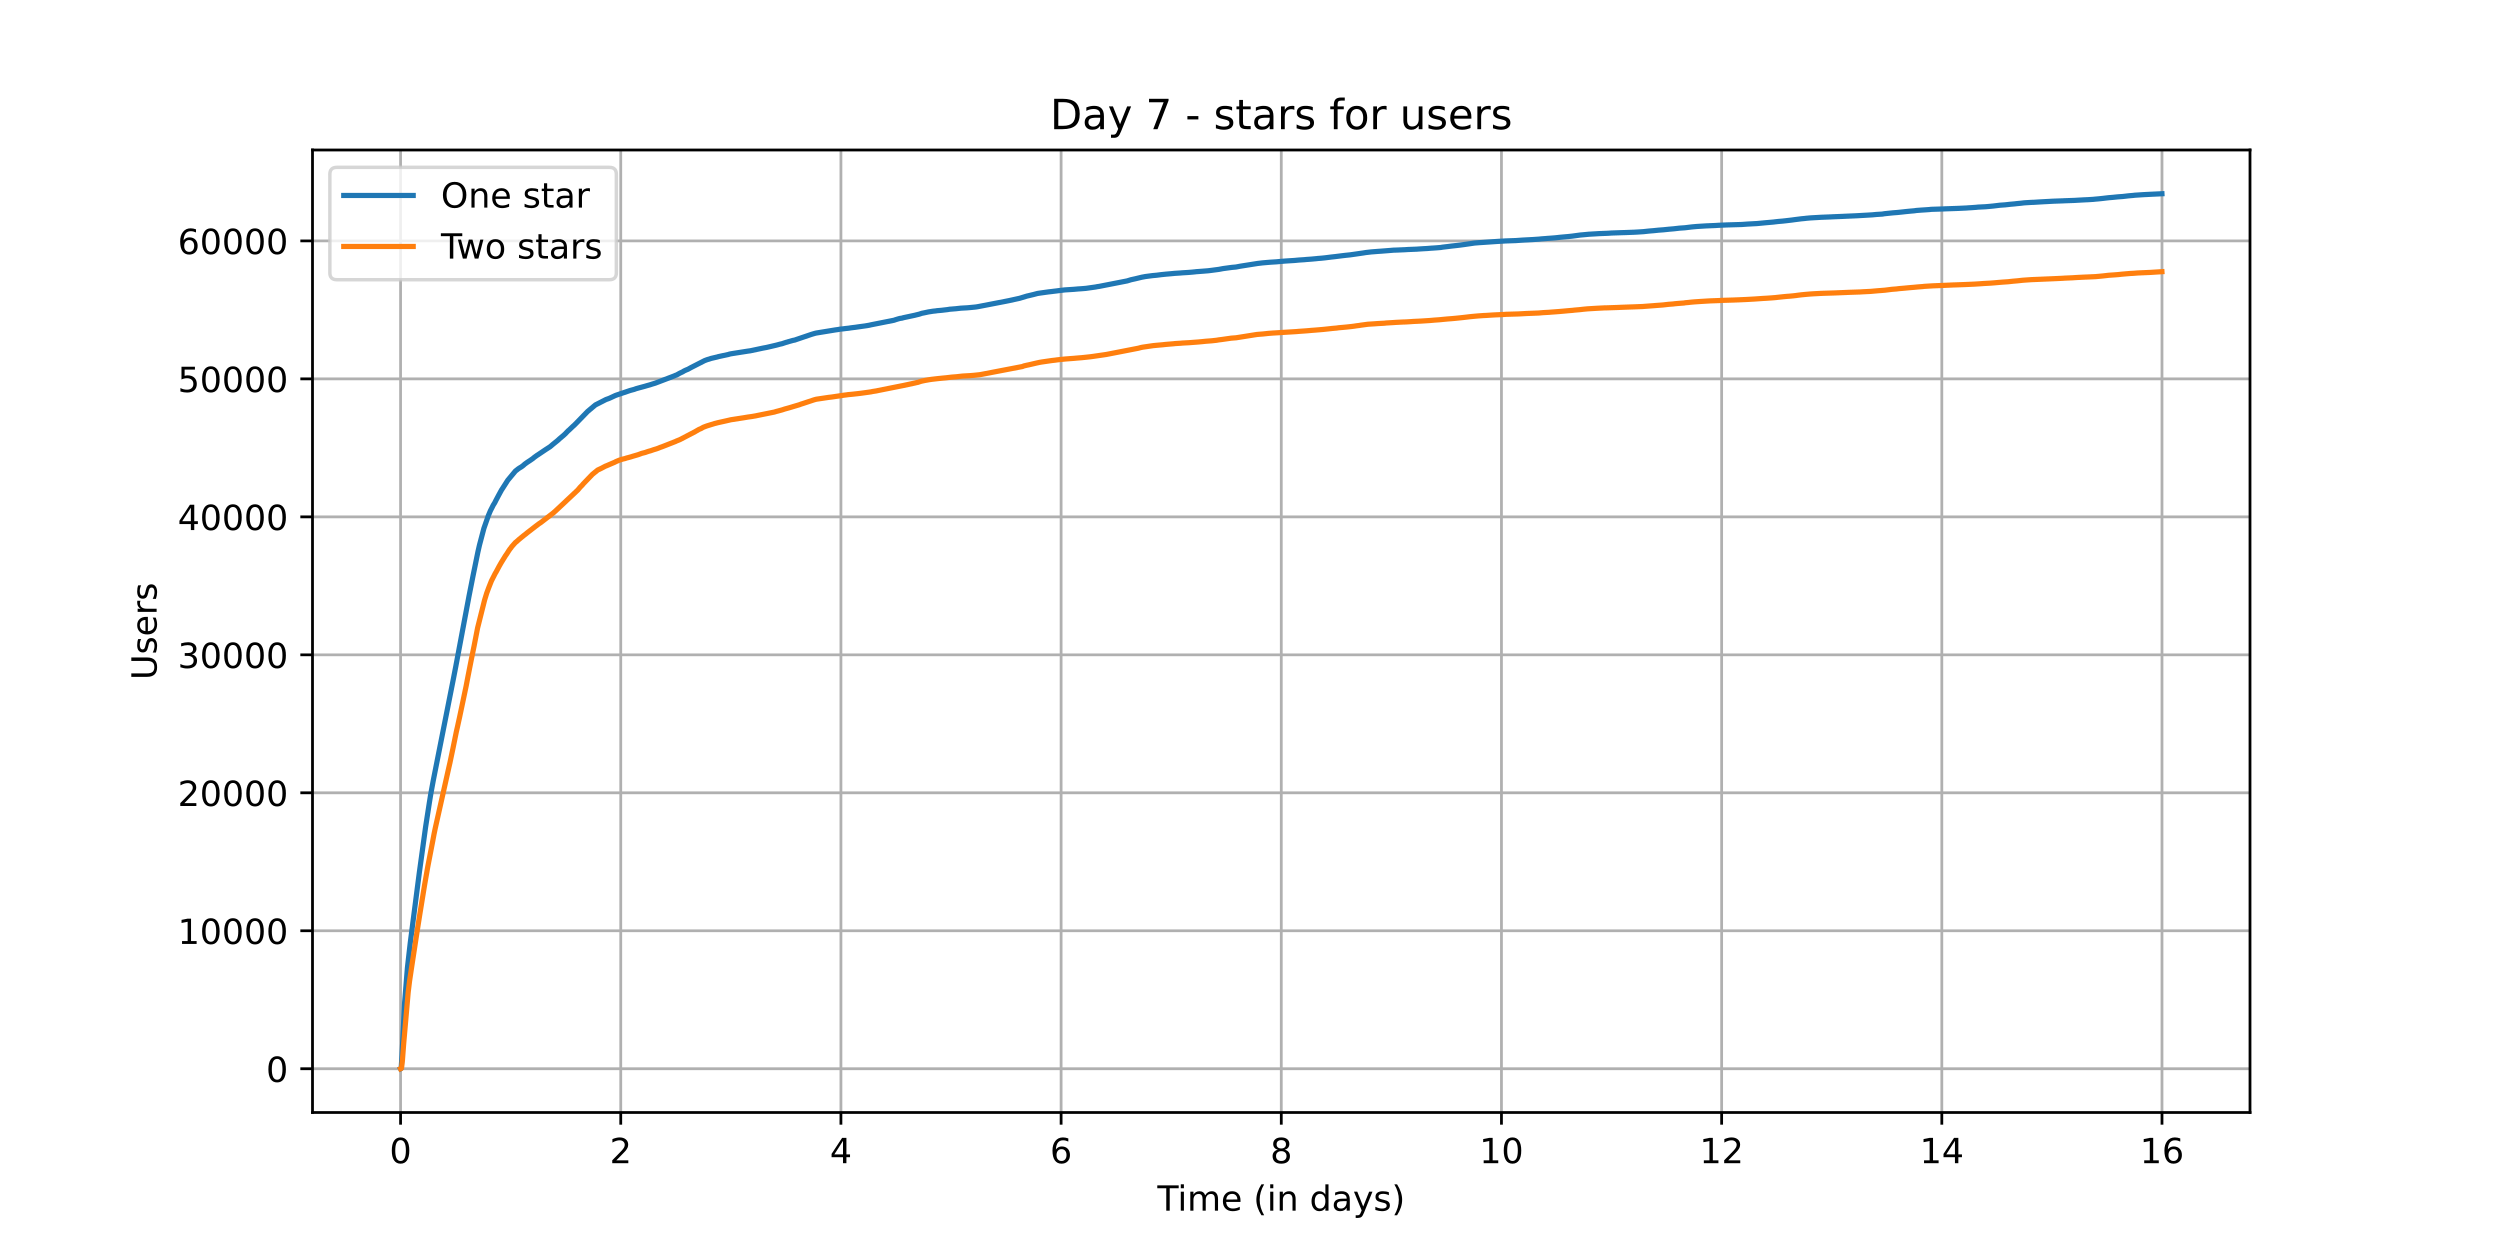 <?xml version="1.0" encoding="utf-8" standalone="no"?>
<!DOCTYPE svg PUBLIC "-//W3C//DTD SVG 1.1//EN"
  "http://www.w3.org/Graphics/SVG/1.1/DTD/svg11.dtd">
<!-- Created with matplotlib (https://matplotlib.org/) -->
<svg height="360pt" version="1.1" viewBox="0 0 720 360" width="720pt" xmlns="http://www.w3.org/2000/svg" xmlns:xlink="http://www.w3.org/1999/xlink">
 <defs>
  <style type="text/css">*{stroke-linecap:butt;stroke-linejoin:round;}</style>
 </defs>
 <g id="figure_1">
  <g id="patch_1">
   <path d="M 0 360 
L 720 360 
L 720 0 
L 0 0 
z
" style="fill:#ffffff;"/>
  </g>
  <g id="axes_1">
   <g id="patch_2">
    <path d="M 90 320.4 
L 648 320.4 
L 648 43.2 
L 90 43.2 
z
" style="fill:#ffffff;"/>
   </g>
   <g id="matplotlib.axis_1">
    <g id="xtick_1">
     <g id="line2d_1">
      <path clip-path="url(#pe8336fe48a)" d="M 115.364 320.4 
L 115.364 43.2 
" style="fill:none;stroke:#b0b0b0;stroke-linecap:square;stroke-width:0.8;"/>
     </g>
     <g id="line2d_2">
      <defs>
       <path d="M 0 0 
L 0 3.5 
" id="m86941efa93" style="stroke:#000000;stroke-width:0.8;"/>
      </defs>
      <g>
       <use style="stroke:#000000;stroke-width:0.8;" x="115.364" xlink:href="#m86941efa93" y="320.4"/>
      </g>
     </g>
     <g id="text_1">
      <!-- 0 -->
      <g transform="translate(112.182 334.998)scale(0.1 -0.1)">
       <defs>
        <path d="M 31.781 66.406 
Q 24.172 66.406 20.328 58.906 
Q 16.5 51.422 16.5 36.375 
Q 16.5 21.391 20.328 13.891 
Q 24.172 6.391 31.781 6.391 
Q 39.453 6.391 43.281 13.891 
Q 47.125 21.391 47.125 36.375 
Q 47.125 51.422 43.281 58.906 
Q 39.453 66.406 31.781 66.406 
z
M 31.781 74.219 
Q 44.047 74.219 50.516 64.516 
Q 56.984 54.828 56.984 36.375 
Q 56.984 17.969 50.516 8.266 
Q 44.047 -1.422 31.781 -1.422 
Q 19.531 -1.422 13.062 8.266 
Q 6.594 17.969 6.594 36.375 
Q 6.594 54.828 13.062 64.516 
Q 19.531 74.219 31.781 74.219 
z
" id="DejaVuSans-48"/>
       </defs>
       <use xlink:href="#DejaVuSans-48"/>
      </g>
     </g>
    </g>
    <g id="xtick_2">
     <g id="line2d_3">
      <path clip-path="url(#pe8336fe48a)" d="M 178.775 320.4 
L 178.775 43.2 
" style="fill:none;stroke:#b0b0b0;stroke-linecap:square;stroke-width:0.8;"/>
     </g>
     <g id="line2d_4">
      <g>
       <use style="stroke:#000000;stroke-width:0.8;" x="178.775" xlink:href="#m86941efa93" y="320.4"/>
      </g>
     </g>
     <g id="text_2">
      <!-- 2 -->
      <g transform="translate(175.594 334.998)scale(0.1 -0.1)">
       <defs>
        <path d="M 19.188 8.297 
L 53.609 8.297 
L 53.609 0 
L 7.328 0 
L 7.328 8.297 
Q 12.938 14.109 22.625 23.891 
Q 32.328 33.688 34.812 36.531 
Q 39.547 41.844 41.422 45.531 
Q 43.312 49.219 43.312 52.781 
Q 43.312 58.594 39.234 62.25 
Q 35.156 65.922 28.609 65.922 
Q 23.969 65.922 18.812 64.312 
Q 13.672 62.703 7.812 59.422 
L 7.812 69.391 
Q 13.766 71.781 18.938 73 
Q 24.125 74.219 28.422 74.219 
Q 39.75 74.219 46.484 68.547 
Q 53.219 62.891 53.219 53.422 
Q 53.219 48.922 51.531 44.891 
Q 49.859 40.875 45.406 35.406 
Q 44.188 33.984 37.641 27.219 
Q 31.109 20.453 19.188 8.297 
z
" id="DejaVuSans-50"/>
       </defs>
       <use xlink:href="#DejaVuSans-50"/>
      </g>
     </g>
    </g>
    <g id="xtick_3">
     <g id="line2d_5">
      <path clip-path="url(#pe8336fe48a)" d="M 242.186 320.4 
L 242.186 43.2 
" style="fill:none;stroke:#b0b0b0;stroke-linecap:square;stroke-width:0.8;"/>
     </g>
     <g id="line2d_6">
      <g>
       <use style="stroke:#000000;stroke-width:0.8;" x="242.186" xlink:href="#m86941efa93" y="320.4"/>
      </g>
     </g>
     <g id="text_3">
      <!-- 4 -->
      <g transform="translate(239.005 334.998)scale(0.1 -0.1)">
       <defs>
        <path d="M 37.797 64.312 
L 12.891 25.391 
L 37.797 25.391 
z
M 35.203 72.906 
L 47.609 72.906 
L 47.609 25.391 
L 58.016 25.391 
L 58.016 17.188 
L 47.609 17.188 
L 47.609 0 
L 37.797 0 
L 37.797 17.188 
L 4.891 17.188 
L 4.891 26.703 
z
" id="DejaVuSans-52"/>
       </defs>
       <use xlink:href="#DejaVuSans-52"/>
      </g>
     </g>
    </g>
    <g id="xtick_4">
     <g id="line2d_7">
      <path clip-path="url(#pe8336fe48a)" d="M 305.598 320.4 
L 305.598 43.2 
" style="fill:none;stroke:#b0b0b0;stroke-linecap:square;stroke-width:0.8;"/>
     </g>
     <g id="line2d_8">
      <g>
       <use style="stroke:#000000;stroke-width:0.8;" x="305.598" xlink:href="#m86941efa93" y="320.4"/>
      </g>
     </g>
     <g id="text_4">
      <!-- 6 -->
      <g transform="translate(302.416 334.998)scale(0.1 -0.1)">
       <defs>
        <path d="M 33.016 40.375 
Q 26.375 40.375 22.484 35.828 
Q 18.609 31.297 18.609 23.391 
Q 18.609 15.531 22.484 10.953 
Q 26.375 6.391 33.016 6.391 
Q 39.656 6.391 43.531 10.953 
Q 47.406 15.531 47.406 23.391 
Q 47.406 31.297 43.531 35.828 
Q 39.656 40.375 33.016 40.375 
z
M 52.594 71.297 
L 52.594 62.312 
Q 48.875 64.062 45.094 64.984 
Q 41.312 65.922 37.594 65.922 
Q 27.828 65.922 22.672 59.328 
Q 17.531 52.734 16.797 39.406 
Q 19.672 43.656 24.016 45.922 
Q 28.375 48.188 33.594 48.188 
Q 44.578 48.188 50.953 41.516 
Q 57.328 34.859 57.328 23.391 
Q 57.328 12.156 50.688 5.359 
Q 44.047 -1.422 33.016 -1.422 
Q 20.359 -1.422 13.672 8.266 
Q 6.984 17.969 6.984 36.375 
Q 6.984 53.656 15.188 63.938 
Q 23.391 74.219 37.203 74.219 
Q 40.922 74.219 44.703 73.484 
Q 48.484 72.75 52.594 71.297 
z
" id="DejaVuSans-54"/>
       </defs>
       <use xlink:href="#DejaVuSans-54"/>
      </g>
     </g>
    </g>
    <g id="xtick_5">
     <g id="line2d_9">
      <path clip-path="url(#pe8336fe48a)" d="M 369.009 320.4 
L 369.009 43.2 
" style="fill:none;stroke:#b0b0b0;stroke-linecap:square;stroke-width:0.8;"/>
     </g>
     <g id="line2d_10">
      <g>
       <use style="stroke:#000000;stroke-width:0.8;" x="369.009" xlink:href="#m86941efa93" y="320.4"/>
      </g>
     </g>
     <g id="text_5">
      <!-- 8 -->
      <g transform="translate(365.828 334.998)scale(0.1 -0.1)">
       <defs>
        <path d="M 31.781 34.625 
Q 24.75 34.625 20.719 30.859 
Q 16.703 27.094 16.703 20.516 
Q 16.703 13.922 20.719 10.156 
Q 24.75 6.391 31.781 6.391 
Q 38.812 6.391 42.859 10.172 
Q 46.922 13.969 46.922 20.516 
Q 46.922 27.094 42.891 30.859 
Q 38.875 34.625 31.781 34.625 
z
M 21.922 38.812 
Q 15.578 40.375 12.031 44.719 
Q 8.5 49.078 8.5 55.328 
Q 8.5 64.062 14.719 69.141 
Q 20.953 74.219 31.781 74.219 
Q 42.672 74.219 48.875 69.141 
Q 55.078 64.062 55.078 55.328 
Q 55.078 49.078 51.531 44.719 
Q 48 40.375 41.703 38.812 
Q 48.828 37.156 52.797 32.312 
Q 56.781 27.484 56.781 20.516 
Q 56.781 9.906 50.312 4.234 
Q 43.844 -1.422 31.781 -1.422 
Q 19.734 -1.422 13.25 4.234 
Q 6.781 9.906 6.781 20.516 
Q 6.781 27.484 10.781 32.312 
Q 14.797 37.156 21.922 38.812 
z
M 18.312 54.391 
Q 18.312 48.734 21.844 45.562 
Q 25.391 42.391 31.781 42.391 
Q 38.141 42.391 41.719 45.562 
Q 45.312 48.734 45.312 54.391 
Q 45.312 60.062 41.719 63.234 
Q 38.141 66.406 31.781 66.406 
Q 25.391 66.406 21.844 63.234 
Q 18.312 60.062 18.312 54.391 
z
" id="DejaVuSans-56"/>
       </defs>
       <use xlink:href="#DejaVuSans-56"/>
      </g>
     </g>
    </g>
    <g id="xtick_6">
     <g id="line2d_11">
      <path clip-path="url(#pe8336fe48a)" d="M 432.42 320.4 
L 432.42 43.2 
" style="fill:none;stroke:#b0b0b0;stroke-linecap:square;stroke-width:0.8;"/>
     </g>
     <g id="line2d_12">
      <g>
       <use style="stroke:#000000;stroke-width:0.8;" x="432.42" xlink:href="#m86941efa93" y="320.4"/>
      </g>
     </g>
     <g id="text_6">
      <!-- 10 -->
      <g transform="translate(426.058 334.998)scale(0.1 -0.1)">
       <defs>
        <path d="M 12.406 8.297 
L 28.516 8.297 
L 28.516 63.922 
L 10.984 60.406 
L 10.984 69.391 
L 28.422 72.906 
L 38.281 72.906 
L 38.281 8.297 
L 54.391 8.297 
L 54.391 0 
L 12.406 0 
z
" id="DejaVuSans-49"/>
       </defs>
       <use xlink:href="#DejaVuSans-49"/>
       <use x="63.623" xlink:href="#DejaVuSans-48"/>
      </g>
     </g>
    </g>
    <g id="xtick_7">
     <g id="line2d_13">
      <path clip-path="url(#pe8336fe48a)" d="M 495.831 320.4 
L 495.831 43.2 
" style="fill:none;stroke:#b0b0b0;stroke-linecap:square;stroke-width:0.8;"/>
     </g>
     <g id="line2d_14">
      <g>
       <use style="stroke:#000000;stroke-width:0.8;" x="495.831" xlink:href="#m86941efa93" y="320.4"/>
      </g>
     </g>
     <g id="text_7">
      <!-- 12 -->
      <g transform="translate(489.469 334.998)scale(0.1 -0.1)">
       <use xlink:href="#DejaVuSans-49"/>
       <use x="63.623" xlink:href="#DejaVuSans-50"/>
      </g>
     </g>
    </g>
    <g id="xtick_8">
     <g id="line2d_15">
      <path clip-path="url(#pe8336fe48a)" d="M 559.243 320.4 
L 559.243 43.2 
" style="fill:none;stroke:#b0b0b0;stroke-linecap:square;stroke-width:0.8;"/>
     </g>
     <g id="line2d_16">
      <g>
       <use style="stroke:#000000;stroke-width:0.8;" x="559.243" xlink:href="#m86941efa93" y="320.4"/>
      </g>
     </g>
     <g id="text_8">
      <!-- 14 -->
      <g transform="translate(552.88 334.998)scale(0.1 -0.1)">
       <use xlink:href="#DejaVuSans-49"/>
       <use x="63.623" xlink:href="#DejaVuSans-52"/>
      </g>
     </g>
    </g>
    <g id="xtick_9">
     <g id="line2d_17">
      <path clip-path="url(#pe8336fe48a)" d="M 622.654 320.4 
L 622.654 43.2 
" style="fill:none;stroke:#b0b0b0;stroke-linecap:square;stroke-width:0.8;"/>
     </g>
     <g id="line2d_18">
      <g>
       <use style="stroke:#000000;stroke-width:0.8;" x="622.654" xlink:href="#m86941efa93" y="320.4"/>
      </g>
     </g>
     <g id="text_9">
      <!-- 16 -->
      <g transform="translate(616.291 334.998)scale(0.1 -0.1)">
       <use xlink:href="#DejaVuSans-49"/>
       <use x="63.623" xlink:href="#DejaVuSans-54"/>
      </g>
     </g>
    </g>
    <g id="text_10">
     <!-- Time (in days) -->
     <g transform="translate(333.327 348.677)scale(0.1 -0.1)">
      <defs>
       <path d="M -0.297 72.906 
L 61.375 72.906 
L 61.375 64.594 
L 35.5 64.594 
L 35.5 0 
L 25.594 0 
L 25.594 64.594 
L -0.297 64.594 
z
" id="DejaVuSans-84"/>
       <path d="M 9.422 54.688 
L 18.406 54.688 
L 18.406 0 
L 9.422 0 
z
M 9.422 75.984 
L 18.406 75.984 
L 18.406 64.594 
L 9.422 64.594 
z
" id="DejaVuSans-105"/>
       <path d="M 52 44.188 
Q 55.375 50.25 60.062 53.125 
Q 64.75 56 71.094 56 
Q 79.641 56 84.281 50.016 
Q 88.922 44.047 88.922 33.016 
L 88.922 0 
L 79.891 0 
L 79.891 32.719 
Q 79.891 40.578 77.094 44.375 
Q 74.312 48.188 68.609 48.188 
Q 61.625 48.188 57.562 43.547 
Q 53.516 38.922 53.516 30.906 
L 53.516 0 
L 44.484 0 
L 44.484 32.719 
Q 44.484 40.625 41.703 44.406 
Q 38.922 48.188 33.109 48.188 
Q 26.219 48.188 22.156 43.531 
Q 18.109 38.875 18.109 30.906 
L 18.109 0 
L 9.078 0 
L 9.078 54.688 
L 18.109 54.688 
L 18.109 46.188 
Q 21.188 51.219 25.484 53.609 
Q 29.781 56 35.688 56 
Q 41.656 56 45.828 52.969 
Q 50 49.953 52 44.188 
z
" id="DejaVuSans-109"/>
       <path d="M 56.203 29.594 
L 56.203 25.203 
L 14.891 25.203 
Q 15.484 15.922 20.484 11.062 
Q 25.484 6.203 34.422 6.203 
Q 39.594 6.203 44.453 7.469 
Q 49.312 8.734 54.109 11.281 
L 54.109 2.781 
Q 49.266 0.734 44.188 -0.344 
Q 39.109 -1.422 33.891 -1.422 
Q 20.797 -1.422 13.156 6.188 
Q 5.516 13.812 5.516 26.812 
Q 5.516 40.234 12.766 48.109 
Q 20.016 56 32.328 56 
Q 43.359 56 49.781 48.891 
Q 56.203 41.797 56.203 29.594 
z
M 47.219 32.234 
Q 47.125 39.594 43.094 43.984 
Q 39.062 48.391 32.422 48.391 
Q 24.906 48.391 20.391 44.141 
Q 15.875 39.891 15.188 32.172 
z
" id="DejaVuSans-101"/>
       <path id="DejaVuSans-32"/>
       <path d="M 31 75.875 
Q 24.469 64.656 21.281 53.656 
Q 18.109 42.672 18.109 31.391 
Q 18.109 20.125 21.312 9.062 
Q 24.516 -2 31 -13.188 
L 23.188 -13.188 
Q 15.875 -1.703 12.234 9.375 
Q 8.594 20.453 8.594 31.391 
Q 8.594 42.281 12.203 53.312 
Q 15.828 64.359 23.188 75.875 
z
" id="DejaVuSans-40"/>
       <path d="M 54.891 33.016 
L 54.891 0 
L 45.906 0 
L 45.906 32.719 
Q 45.906 40.484 42.875 44.328 
Q 39.844 48.188 33.797 48.188 
Q 26.516 48.188 22.312 43.547 
Q 18.109 38.922 18.109 30.906 
L 18.109 0 
L 9.078 0 
L 9.078 54.688 
L 18.109 54.688 
L 18.109 46.188 
Q 21.344 51.125 25.703 53.562 
Q 30.078 56 35.797 56 
Q 45.219 56 50.047 50.172 
Q 54.891 44.344 54.891 33.016 
z
" id="DejaVuSans-110"/>
       <path d="M 45.406 46.391 
L 45.406 75.984 
L 54.391 75.984 
L 54.391 0 
L 45.406 0 
L 45.406 8.203 
Q 42.578 3.328 38.25 0.953 
Q 33.938 -1.422 27.875 -1.422 
Q 17.969 -1.422 11.734 6.484 
Q 5.516 14.406 5.516 27.297 
Q 5.516 40.188 11.734 48.094 
Q 17.969 56 27.875 56 
Q 33.938 56 38.25 53.625 
Q 42.578 51.266 45.406 46.391 
z
M 14.797 27.297 
Q 14.797 17.391 18.875 11.75 
Q 22.953 6.109 30.078 6.109 
Q 37.203 6.109 41.297 11.75 
Q 45.406 17.391 45.406 27.297 
Q 45.406 37.203 41.297 42.844 
Q 37.203 48.484 30.078 48.484 
Q 22.953 48.484 18.875 42.844 
Q 14.797 37.203 14.797 27.297 
z
" id="DejaVuSans-100"/>
       <path d="M 34.281 27.484 
Q 23.391 27.484 19.188 25 
Q 14.984 22.516 14.984 16.5 
Q 14.984 11.719 18.141 8.906 
Q 21.297 6.109 26.703 6.109 
Q 34.188 6.109 38.703 11.406 
Q 43.219 16.703 43.219 25.484 
L 43.219 27.484 
z
M 52.203 31.203 
L 52.203 0 
L 43.219 0 
L 43.219 8.297 
Q 40.141 3.328 35.547 0.953 
Q 30.953 -1.422 24.312 -1.422 
Q 15.922 -1.422 10.953 3.297 
Q 6 8.016 6 15.922 
Q 6 25.141 12.172 29.828 
Q 18.359 34.516 30.609 34.516 
L 43.219 34.516 
L 43.219 35.406 
Q 43.219 41.609 39.141 45 
Q 35.062 48.391 27.688 48.391 
Q 23 48.391 18.547 47.266 
Q 14.109 46.141 10.016 43.891 
L 10.016 52.203 
Q 14.938 54.109 19.578 55.047 
Q 24.219 56 28.609 56 
Q 40.484 56 46.344 49.844 
Q 52.203 43.703 52.203 31.203 
z
" id="DejaVuSans-97"/>
       <path d="M 32.172 -5.078 
Q 28.375 -14.844 24.75 -17.812 
Q 21.141 -20.797 15.094 -20.797 
L 7.906 -20.797 
L 7.906 -13.281 
L 13.188 -13.281 
Q 16.891 -13.281 18.938 -11.516 
Q 21 -9.766 23.484 -3.219 
L 25.094 0.875 
L 2.984 54.688 
L 12.5 54.688 
L 29.594 11.922 
L 46.688 54.688 
L 56.203 54.688 
z
" id="DejaVuSans-121"/>
       <path d="M 44.281 53.078 
L 44.281 44.578 
Q 40.484 46.531 36.375 47.5 
Q 32.281 48.484 27.875 48.484 
Q 21.188 48.484 17.844 46.438 
Q 14.5 44.391 14.5 40.281 
Q 14.5 37.156 16.891 35.375 
Q 19.281 33.594 26.516 31.984 
L 29.594 31.297 
Q 39.156 29.25 43.188 25.516 
Q 47.219 21.781 47.219 15.094 
Q 47.219 7.469 41.188 3.016 
Q 35.156 -1.422 24.609 -1.422 
Q 20.219 -1.422 15.453 -0.562 
Q 10.688 0.297 5.422 2 
L 5.422 11.281 
Q 10.406 8.688 15.234 7.391 
Q 20.062 6.109 24.812 6.109 
Q 31.156 6.109 34.562 8.281 
Q 37.984 10.453 37.984 14.406 
Q 37.984 18.062 35.516 20.016 
Q 33.062 21.969 24.703 23.781 
L 21.578 24.516 
Q 13.234 26.266 9.516 29.906 
Q 5.812 33.547 5.812 39.891 
Q 5.812 47.609 11.281 51.797 
Q 16.75 56 26.812 56 
Q 31.781 56 36.172 55.266 
Q 40.578 54.547 44.281 53.078 
z
" id="DejaVuSans-115"/>
       <path d="M 8.016 75.875 
L 15.828 75.875 
Q 23.141 64.359 26.781 53.312 
Q 30.422 42.281 30.422 31.391 
Q 30.422 20.453 26.781 9.375 
Q 23.141 -1.703 15.828 -13.188 
L 8.016 -13.188 
Q 14.5 -2 17.703 9.062 
Q 20.906 20.125 20.906 31.391 
Q 20.906 42.672 17.703 53.656 
Q 14.5 64.656 8.016 75.875 
z
" id="DejaVuSans-41"/>
      </defs>
      <use xlink:href="#DejaVuSans-84"/>
      <use x="57.959" xlink:href="#DejaVuSans-105"/>
      <use x="85.742" xlink:href="#DejaVuSans-109"/>
      <use x="183.154" xlink:href="#DejaVuSans-101"/>
      <use x="244.678" xlink:href="#DejaVuSans-32"/>
      <use x="276.465" xlink:href="#DejaVuSans-40"/>
      <use x="315.479" xlink:href="#DejaVuSans-105"/>
      <use x="343.262" xlink:href="#DejaVuSans-110"/>
      <use x="406.641" xlink:href="#DejaVuSans-32"/>
      <use x="438.428" xlink:href="#DejaVuSans-100"/>
      <use x="501.904" xlink:href="#DejaVuSans-97"/>
      <use x="563.184" xlink:href="#DejaVuSans-121"/>
      <use x="622.363" xlink:href="#DejaVuSans-115"/>
      <use x="674.463" xlink:href="#DejaVuSans-41"/>
     </g>
    </g>
   </g>
   <g id="matplotlib.axis_2">
    <g id="ytick_1">
     <g id="line2d_19">
      <path clip-path="url(#pe8336fe48a)" d="M 90 307.8 
L 648 307.8 
" style="fill:none;stroke:#b0b0b0;stroke-linecap:square;stroke-width:0.8;"/>
     </g>
     <g id="line2d_20">
      <defs>
       <path d="M 0 0 
L -3.5 0 
" id="mb293c11a8d" style="stroke:#000000;stroke-width:0.8;"/>
      </defs>
      <g>
       <use style="stroke:#000000;stroke-width:0.8;" x="90" xlink:href="#mb293c11a8d" y="307.8"/>
      </g>
     </g>
     <g id="text_11">
      <!-- 0 -->
      <g transform="translate(76.638 311.599)scale(0.1 -0.1)">
       <use xlink:href="#DejaVuSans-48"/>
      </g>
     </g>
    </g>
    <g id="ytick_2">
     <g id="line2d_21">
      <path clip-path="url(#pe8336fe48a)" d="M 90 268.063 
L 648 268.063 
" style="fill:none;stroke:#b0b0b0;stroke-linecap:square;stroke-width:0.8;"/>
     </g>
     <g id="line2d_22">
      <g>
       <use style="stroke:#000000;stroke-width:0.8;" x="90" xlink:href="#mb293c11a8d" y="268.063"/>
      </g>
     </g>
     <g id="text_12">
      <!-- 10000 -->
      <g transform="translate(51.188 271.862)scale(0.1 -0.1)">
       <use xlink:href="#DejaVuSans-49"/>
       <use x="63.623" xlink:href="#DejaVuSans-48"/>
       <use x="127.246" xlink:href="#DejaVuSans-48"/>
       <use x="190.869" xlink:href="#DejaVuSans-48"/>
       <use x="254.492" xlink:href="#DejaVuSans-48"/>
      </g>
     </g>
    </g>
    <g id="ytick_3">
     <g id="line2d_23">
      <path clip-path="url(#pe8336fe48a)" d="M 90 228.326 
L 648 228.326 
" style="fill:none;stroke:#b0b0b0;stroke-linecap:square;stroke-width:0.8;"/>
     </g>
     <g id="line2d_24">
      <g>
       <use style="stroke:#000000;stroke-width:0.8;" x="90" xlink:href="#mb293c11a8d" y="228.326"/>
      </g>
     </g>
     <g id="text_13">
      <!-- 20000 -->
      <g transform="translate(51.188 232.125)scale(0.1 -0.1)">
       <use xlink:href="#DejaVuSans-50"/>
       <use x="63.623" xlink:href="#DejaVuSans-48"/>
       <use x="127.246" xlink:href="#DejaVuSans-48"/>
       <use x="190.869" xlink:href="#DejaVuSans-48"/>
       <use x="254.492" xlink:href="#DejaVuSans-48"/>
      </g>
     </g>
    </g>
    <g id="ytick_4">
     <g id="line2d_25">
      <path clip-path="url(#pe8336fe48a)" d="M 90 188.589 
L 648 188.589 
" style="fill:none;stroke:#b0b0b0;stroke-linecap:square;stroke-width:0.8;"/>
     </g>
     <g id="line2d_26">
      <g>
       <use style="stroke:#000000;stroke-width:0.8;" x="90" xlink:href="#mb293c11a8d" y="188.589"/>
      </g>
     </g>
     <g id="text_14">
      <!-- 30000 -->
      <g transform="translate(51.188 192.388)scale(0.1 -0.1)">
       <defs>
        <path d="M 40.578 39.312 
Q 47.656 37.797 51.625 33 
Q 55.609 28.219 55.609 21.188 
Q 55.609 10.406 48.188 4.484 
Q 40.766 -1.422 27.094 -1.422 
Q 22.516 -1.422 17.656 -0.516 
Q 12.797 0.391 7.625 2.203 
L 7.625 11.719 
Q 11.719 9.328 16.594 8.109 
Q 21.484 6.891 26.812 6.891 
Q 36.078 6.891 40.938 10.547 
Q 45.797 14.203 45.797 21.188 
Q 45.797 27.641 41.281 31.266 
Q 36.766 34.906 28.719 34.906 
L 20.219 34.906 
L 20.219 43.016 
L 29.109 43.016 
Q 36.375 43.016 40.234 45.922 
Q 44.094 48.828 44.094 54.297 
Q 44.094 59.906 40.109 62.906 
Q 36.141 65.922 28.719 65.922 
Q 24.656 65.922 20.016 65.031 
Q 15.375 64.156 9.812 62.312 
L 9.812 71.094 
Q 15.438 72.656 20.344 73.438 
Q 25.25 74.219 29.594 74.219 
Q 40.828 74.219 47.359 69.109 
Q 53.906 64.016 53.906 55.328 
Q 53.906 49.266 50.438 45.094 
Q 46.969 40.922 40.578 39.312 
z
" id="DejaVuSans-51"/>
       </defs>
       <use xlink:href="#DejaVuSans-51"/>
       <use x="63.623" xlink:href="#DejaVuSans-48"/>
       <use x="127.246" xlink:href="#DejaVuSans-48"/>
       <use x="190.869" xlink:href="#DejaVuSans-48"/>
       <use x="254.492" xlink:href="#DejaVuSans-48"/>
      </g>
     </g>
    </g>
    <g id="ytick_5">
     <g id="line2d_27">
      <path clip-path="url(#pe8336fe48a)" d="M 90 148.852 
L 648 148.852 
" style="fill:none;stroke:#b0b0b0;stroke-linecap:square;stroke-width:0.8;"/>
     </g>
     <g id="line2d_28">
      <g>
       <use style="stroke:#000000;stroke-width:0.8;" x="90" xlink:href="#mb293c11a8d" y="148.852"/>
      </g>
     </g>
     <g id="text_15">
      <!-- 40000 -->
      <g transform="translate(51.188 152.651)scale(0.1 -0.1)">
       <use xlink:href="#DejaVuSans-52"/>
       <use x="63.623" xlink:href="#DejaVuSans-48"/>
       <use x="127.246" xlink:href="#DejaVuSans-48"/>
       <use x="190.869" xlink:href="#DejaVuSans-48"/>
       <use x="254.492" xlink:href="#DejaVuSans-48"/>
      </g>
     </g>
    </g>
    <g id="ytick_6">
     <g id="line2d_29">
      <path clip-path="url(#pe8336fe48a)" d="M 90 109.115 
L 648 109.115 
" style="fill:none;stroke:#b0b0b0;stroke-linecap:square;stroke-width:0.8;"/>
     </g>
     <g id="line2d_30">
      <g>
       <use style="stroke:#000000;stroke-width:0.8;" x="90" xlink:href="#mb293c11a8d" y="109.115"/>
      </g>
     </g>
     <g id="text_16">
      <!-- 50000 -->
      <g transform="translate(51.188 112.914)scale(0.1 -0.1)">
       <defs>
        <path d="M 10.797 72.906 
L 49.516 72.906 
L 49.516 64.594 
L 19.828 64.594 
L 19.828 46.734 
Q 21.969 47.469 24.109 47.828 
Q 26.266 48.188 28.422 48.188 
Q 40.625 48.188 47.75 41.5 
Q 54.891 34.812 54.891 23.391 
Q 54.891 11.625 47.562 5.094 
Q 40.234 -1.422 26.906 -1.422 
Q 22.312 -1.422 17.547 -0.641 
Q 12.797 0.141 7.719 1.703 
L 7.719 11.625 
Q 12.109 9.234 16.797 8.062 
Q 21.484 6.891 26.703 6.891 
Q 35.156 6.891 40.078 11.328 
Q 45.016 15.766 45.016 23.391 
Q 45.016 31 40.078 35.438 
Q 35.156 39.891 26.703 39.891 
Q 22.75 39.891 18.812 39.016 
Q 14.891 38.141 10.797 36.281 
z
" id="DejaVuSans-53"/>
       </defs>
       <use xlink:href="#DejaVuSans-53"/>
       <use x="63.623" xlink:href="#DejaVuSans-48"/>
       <use x="127.246" xlink:href="#DejaVuSans-48"/>
       <use x="190.869" xlink:href="#DejaVuSans-48"/>
       <use x="254.492" xlink:href="#DejaVuSans-48"/>
      </g>
     </g>
    </g>
    <g id="ytick_7">
     <g id="line2d_31">
      <path clip-path="url(#pe8336fe48a)" d="M 90 69.378 
L 648 69.378 
" style="fill:none;stroke:#b0b0b0;stroke-linecap:square;stroke-width:0.8;"/>
     </g>
     <g id="line2d_32">
      <g>
       <use style="stroke:#000000;stroke-width:0.8;" x="90" xlink:href="#mb293c11a8d" y="69.378"/>
      </g>
     </g>
     <g id="text_17">
      <!-- 60000 -->
      <g transform="translate(51.188 73.177)scale(0.1 -0.1)">
       <use xlink:href="#DejaVuSans-54"/>
       <use x="63.623" xlink:href="#DejaVuSans-48"/>
       <use x="127.246" xlink:href="#DejaVuSans-48"/>
       <use x="190.869" xlink:href="#DejaVuSans-48"/>
       <use x="254.492" xlink:href="#DejaVuSans-48"/>
      </g>
     </g>
    </g>
    <g id="text_18">
     <!-- Users -->
     <g transform="translate(45.108 195.801)rotate(-90)scale(0.1 -0.1)">
      <defs>
       <path d="M 8.688 72.906 
L 18.609 72.906 
L 18.609 28.609 
Q 18.609 16.891 22.844 11.734 
Q 27.094 6.594 36.625 6.594 
Q 46.094 6.594 50.344 11.734 
Q 54.594 16.891 54.594 28.609 
L 54.594 72.906 
L 64.5 72.906 
L 64.5 27.391 
Q 64.5 13.141 57.438 5.859 
Q 50.391 -1.422 36.625 -1.422 
Q 22.797 -1.422 15.734 5.859 
Q 8.688 13.141 8.688 27.391 
z
" id="DejaVuSans-85"/>
       <path d="M 41.109 46.297 
Q 39.594 47.172 37.812 47.578 
Q 36.031 48 33.891 48 
Q 26.266 48 22.188 43.047 
Q 18.109 38.094 18.109 28.812 
L 18.109 0 
L 9.078 0 
L 9.078 54.688 
L 18.109 54.688 
L 18.109 46.188 
Q 20.953 51.172 25.484 53.578 
Q 30.031 56 36.531 56 
Q 37.453 56 38.578 55.875 
Q 39.703 55.766 41.062 55.516 
z
" id="DejaVuSans-114"/>
      </defs>
      <use xlink:href="#DejaVuSans-85"/>
      <use x="73.193" xlink:href="#DejaVuSans-115"/>
      <use x="125.293" xlink:href="#DejaVuSans-101"/>
      <use x="186.816" xlink:href="#DejaVuSans-114"/>
      <use x="227.93" xlink:href="#DejaVuSans-115"/>
     </g>
    </g>
   </g>
   <g id="line2d_33">
    <path clip-path="url(#pe8336fe48a)" d="M 115.364 307.8 
L 115.488 307.736 
L 115.553 307.426 
L 115.793 303.747 
L 116.513 288.961 
L 117.342 278.681 
L 118.149 271.6 
L 119.873 258.204 
L 120.768 251.31 
L 122.579 238.125 
L 123.691 230.945 
L 124.062 228.68 
L 124.782 224.774 
L 130.566 195.555 
L 131.265 191.947 
L 133.381 180.685 
L 134.909 172.583 
L 135.04 171.864 
L 136.219 165.895 
L 136.743 163.348 
L 137.638 158.957 
L 138.096 156.958 
L 139.362 152.166 
L 140.672 148.419 
L 140.825 148.077 
L 141.239 147.088 
L 141.632 146.325 
L 142.047 145.494 
L 142.483 144.795 
L 142.789 144.175 
L 143.596 142.657 
L 144.404 141.171 
L 145.255 139.856 
L 145.844 138.934 
L 146.215 138.342 
L 148.44 135.663 
L 148.92 135.294 
L 149.182 135.079 
L 149.575 134.805 
L 150.034 134.535 
L 150.252 134.392 
L 150.755 134.01 
L 151.106 133.684 
L 151.85 133.144 
L 152.244 132.886 
L 152.617 132.643 
L 153.446 132.071 
L 153.861 131.721 
L 154.69 131.121 
L 154.865 131.018 
L 157.113 129.504 
L 158.4 128.674 
L 158.771 128.368 
L 159.164 128.026 
L 160.626 126.842 
L 161.15 126.357 
L 162.329 125.364 
L 162.831 124.899 
L 163.202 124.501 
L 163.66 124.028 
L 163.813 123.921 
L 165.013 122.777 
L 165.384 122.455 
L 166.083 121.747 
L 169.226 118.505 
L 171.474 116.621 
L 174.53 115.06 
L 175.141 114.845 
L 175.556 114.682 
L 177.193 113.919 
L 177.477 113.812 
L 181.47 112.461 
L 182.648 112.143 
L 182.888 112.056 
L 183.172 111.948 
L 184.263 111.642 
L 184.546 111.567 
L 185.812 111.221 
L 186.161 111.114 
L 187.208 110.82 
L 187.775 110.633 
L 188.714 110.351 
L 194.106 108.293 
L 194.543 108.098 
L 194.848 107.998 
L 195.634 107.557 
L 195.83 107.454 
L 196.66 107.061 
L 196.856 106.926 
L 197.074 106.806 
L 197.424 106.639 
L 197.664 106.532 
L 198.144 106.341 
L 198.973 105.877 
L 202.902 103.87 
L 203.448 103.659 
L 203.797 103.536 
L 204.19 103.433 
L 204.779 103.23 
L 206.635 102.793 
L 206.853 102.717 
L 209.799 102.082 
L 210.039 101.994 
L 210.519 101.891 
L 211.086 101.8 
L 215.326 101.132 
L 216.096 101.025 
L 219.765 100.246 
L 220.114 100.182 
L 220.703 100.075 
L 221.598 99.868 
L 223.522 99.419 
L 223.806 99.344 
L 224.177 99.244 
L 224.635 99.117 
L 225.137 99.01 
L 225.42 98.927 
L 225.726 98.819 
L 226.447 98.585 
L 226.709 98.525 
L 227.014 98.418 
L 228.346 98.044 
L 228.892 97.937 
L 229.547 97.707 
L 233.719 96.292 
L 234.657 96.014 
L 235.072 95.914 
L 240.617 95.008 
L 241.359 94.905 
L 241.992 94.794 
L 242.952 94.691 
L 243.454 94.623 
L 244.458 94.516 
L 245.026 94.424 
L 245.833 94.321 
L 246.291 94.269 
L 247.011 94.162 
L 249.761 93.769 
L 250.35 93.665 
L 250.743 93.57 
L 251.266 93.463 
L 257.512 92.223 
L 257.796 92.112 
L 258.669 91.845 
L 259.127 91.718 
L 259.825 91.611 
L 260.152 91.504 
L 263.513 90.784 
L 263.797 90.709 
L 264.758 90.474 
L 265.478 90.232 
L 266.198 90.089 
L 266.679 89.986 
L 267.42 89.827 
L 268.098 89.723 
L 268.687 89.628 
L 269.604 89.529 
L 269.844 89.481 
L 271.11 89.374 
L 272.921 89.159 
L 273.51 89.056 
L 273.903 89.028 
L 275.212 88.921 
L 276.717 88.754 
L 278.615 88.647 
L 279.859 88.531 
L 280.953 88.424 
L 281.476 88.345 
L 282.065 88.237 
L 289.681 86.763 
L 289.877 86.723 
L 290.575 86.584 
L 293.652 85.909 
L 295.746 85.269 
L 296.227 85.162 
L 297.165 84.935 
L 297.623 84.828 
L 298.779 84.522 
L 299.456 84.415 
L 301.965 84.065 
L 302.925 83.958 
L 303.405 83.894 
L 304.256 83.791 
L 304.758 83.723 
L 306.658 83.493 
L 308.36 83.385 
L 309.32 83.322 
L 310.498 83.215 
L 311.437 83.155 
L 312.746 83.048 
L 315.539 82.654 
L 316.041 82.551 
L 316.543 82.483 
L 324.617 80.902 
L 324.835 80.838 
L 325.664 80.58 
L 326.057 80.489 
L 326.515 80.389 
L 326.908 80.302 
L 328.937 79.817 
L 329.265 79.761 
L 329.81 79.654 
L 331.949 79.372 
L 333.127 79.265 
L 333.607 79.201 
L 334.458 79.094 
L 335.833 78.951 
L 337.098 78.843 
L 338.342 78.724 
L 340 78.617 
L 340.415 78.577 
L 342.16 78.47 
L 343.273 78.379 
L 344.234 78.283 
L 344.452 78.251 
L 345.477 78.176 
L 346.852 78.069 
L 347.943 77.981 
L 348.819 77.874 
L 351.001 77.584 
L 351.59 77.477 
L 352.244 77.353 
L 354.776 77.008 
L 355.976 76.9 
L 356.631 76.773 
L 357.198 76.666 
L 362.175 75.879 
L 363.048 75.776 
L 363.529 75.716 
L 364.729 75.609 
L 365.864 75.514 
L 367.588 75.406 
L 368.853 75.287 
L 370.163 75.18 
L 371.101 75.12 
L 372.806 75.013 
L 374.052 74.894 
L 375.711 74.786 
L 376.169 74.735 
L 377.609 74.631 
L 378.045 74.592 
L 379.202 74.484 
L 379.508 74.445 
L 380.577 74.361 
L 381.602 74.254 
L 383.479 74.019 
L 384.461 73.912 
L 386.512 73.654 
L 387.407 73.547 
L 388.847 73.396 
L 389.611 73.288 
L 392.689 72.843 
L 393.322 72.736 
L 394.937 72.549 
L 396.313 72.442 
L 396.727 72.406 
L 397.688 72.343 
L 399.041 72.235 
L 400.132 72.148 
L 401.441 72.041 
L 402.139 72.025 
L 404.604 71.917 
L 405.543 71.858 
L 408.139 71.754 
L 408.423 71.727 
L 410.103 71.619 
L 410.954 71.576 
L 412.221 71.472 
L 412.592 71.452 
L 413.574 71.385 
L 414.905 71.278 
L 415.494 71.178 
L 417.196 70.976 
L 418.026 70.868 
L 419.532 70.701 
L 420.427 70.594 
L 420.93 70.527 
L 421.737 70.419 
L 424.684 69.99 
L 426.037 69.883 
L 426.975 69.823 
L 428.547 69.716 
L 428.919 69.692 
L 430.446 69.585 
L 431.406 69.521 
L 433.26 69.414 
L 433.522 69.394 
L 436.535 69.287 
L 436.929 69.259 
L 438.456 69.152 
L 439.329 69.104 
L 441.381 68.997 
L 441.752 68.973 
L 443.301 68.866 
L 443.781 68.81 
L 445.155 68.707 
L 445.592 68.667 
L 446.574 68.599 
L 447.905 68.492 
L 449.454 68.325 
L 450.632 68.218 
L 451.79 68.114 
L 452.772 68.007 
L 455.108 67.689 
L 456.309 67.582 
L 457.575 67.459 
L 459.43 67.352 
L 460.39 67.288 
L 463.117 67.181 
L 464.121 67.109 
L 467.197 67.002 
L 467.917 66.982 
L 470.775 66.875 
L 471.67 66.823 
L 473.329 66.716 
L 474.9 66.545 
L 476.187 66.438 
L 477.649 66.287 
L 479.089 66.179 
L 479.373 66.148 
L 480.726 66.008 
L 481.991 65.901 
L 483.695 65.706 
L 485.244 65.599 
L 487.188 65.361 
L 488.367 65.253 
L 488.76 65.222 
L 490.462 65.114 
L 491.401 65.055 
L 493.998 64.947 
L 494.958 64.884 
L 497.402 64.777 
L 498.122 64.757 
L 501.504 64.657 
L 501.744 64.645 
L 503.206 64.538 
L 504.079 64.49 
L 506.043 64.383 
L 507.287 64.264 
L 508.399 64.157 
L 509.577 64.053 
L 510.778 63.946 
L 511.258 63.883 
L 512.219 63.775 
L 513.331 63.684 
L 514.291 63.577 
L 516.059 63.37 
L 516.822 63.263 
L 518.786 63.012 
L 519.834 62.913 
L 520.117 62.873 
L 521.23 62.77 
L 521.623 62.742 
L 523.521 62.635 
L 524.438 62.579 
L 527.143 62.472 
L 527.972 62.432 
L 530.547 62.325 
L 531.376 62.285 
L 533.82 62.178 
L 534.627 62.142 
L 536.526 62.035 
L 537.42 61.983 
L 539.21 61.876 
L 540.431 61.761 
L 542.112 61.657 
L 542.722 61.55 
L 543.748 61.443 
L 545.123 61.3 
L 546.498 61.192 
L 547.938 61.041 
L 548.877 60.934 
L 550.186 60.807 
L 551.342 60.704 
L 551.888 60.62 
L 553.262 60.513 
L 554.201 60.453 
L 555.684 60.35 
L 556.165 60.29 
L 559.481 60.183 
L 560.311 60.143 
L 563.43 60.036 
L 564.216 60.004 
L 566.421 59.901 
L 566.858 59.861 
L 567.753 59.809 
L 569.171 59.706 
L 569.629 59.651 
L 571.811 59.543 
L 572.989 59.44 
L 574.08 59.333 
L 575.978 59.102 
L 577.484 58.995 
L 579.012 58.824 
L 580.234 58.717 
L 580.736 58.653 
L 582.025 58.53 
L 582.876 58.423 
L 583.269 58.395 
L 585.015 58.288 
L 585.757 58.264 
L 587.481 58.156 
L 588.376 58.105 
L 590.383 57.997 
L 591.278 57.946 
L 594.245 57.839 
L 594.485 57.823 
L 597.518 57.715 
L 598.456 57.656 
L 600.442 57.548 
L 601.249 57.513 
L 602.929 57.409 
L 603.235 57.37 
L 604.413 57.266 
L 605.438 57.159 
L 607.228 56.948 
L 608.494 56.841 
L 609.891 56.698 
L 611.353 56.591 
L 613.077 56.392 
L 614.322 56.285 
L 614.802 56.225 
L 616.417 56.118 
L 617.355 56.058 
L 619.472 55.951 
L 620.302 55.911 
L 622.549 55.804 
L 622.636 55.8 
L 622.636 55.8 
" style="fill:none;stroke:#1f77b4;stroke-linecap:square;stroke-width:1.5;"/>
   </g>
   <g id="line2d_34">
    <path clip-path="url(#pe8336fe48a)" d="M 115.364 307.8 
L 115.575 307.709 
L 115.662 307.438 
L 115.902 305.328 
L 116.251 300.675 
L 117.56 285.73 
L 117.953 282.527 
L 118.673 277.719 
L 120.135 268.19 
L 120.877 263.485 
L 122.23 255.164 
L 122.513 253.523 
L 123.211 249.546 
L 124.651 242.099 
L 125 240.231 
L 125.349 238.55 
L 129.366 220.609 
L 129.585 219.655 
L 130.457 215.503 
L 131.439 210.683 
L 131.723 209.451 
L 132.378 206.467 
L 133.381 201.71 
L 134.255 197.554 
L 134.669 195.38 
L 135.302 192.149 
L 135.805 189.61 
L 136.547 186.002 
L 137.551 180.824 
L 139.559 172.829 
L 140.17 170.831 
L 140.672 169.472 
L 140.868 168.967 
L 141.523 167.31 
L 142.636 165.116 
L 142.832 164.81 
L 143.618 163.348 
L 143.705 163.177 
L 144.338 162.065 
L 145.56 160.078 
L 145.975 159.49 
L 146.52 158.623 
L 146.891 158.079 
L 147.131 157.805 
L 147.393 157.419 
L 148.484 156.192 
L 148.636 156.104 
L 149.488 155.341 
L 150.842 154.232 
L 151.609 153.64 
L 151.763 153.501 
L 154.319 151.522 
L 155.28 150.799 
L 155.716 150.521 
L 159.295 147.763 
L 160.037 147.108 
L 166.411 141.119 
L 167.088 140.309 
L 167.219 140.181 
L 167.676 139.721 
L 167.982 139.347 
L 170.492 136.732 
L 170.623 136.601 
L 172.151 135.361 
L 173.22 134.861 
L 173.897 134.499 
L 174.203 134.34 
L 174.399 134.241 
L 174.661 134.145 
L 175.12 133.947 
L 177.062 133.116 
L 177.368 132.941 
L 178.328 132.544 
L 179.026 132.31 
L 179.484 132.182 
L 179.942 132.083 
L 180.51 131.892 
L 180.924 131.793 
L 181.404 131.658 
L 181.754 131.559 
L 182.299 131.384 
L 183.303 131.094 
L 183.826 130.935 
L 184.394 130.728 
L 184.786 130.577 
L 185.855 130.303 
L 186.139 130.196 
L 186.837 129.961 
L 187.23 129.862 
L 187.557 129.758 
L 188.19 129.532 
L 189.106 129.258 
L 189.805 128.999 
L 190.023 128.892 
L 190.701 128.658 
L 194.564 127.144 
L 194.761 127.036 
L 195.59 126.703 
L 195.83 126.603 
L 200.174 124.334 
L 200.348 124.227 
L 201.309 123.671 
L 201.789 123.476 
L 202.575 123.043 
L 203.317 122.761 
L 203.622 122.653 
L 205.827 121.97 
L 206.242 121.871 
L 206.678 121.751 
L 209.188 121.191 
L 209.581 121.1 
L 210.017 121 
L 210.432 120.897 
L 214.189 120.317 
L 214.801 120.214 
L 215.392 120.114 
L 216.14 120.011 
L 216.686 119.932 
L 217.233 119.832 
L 217.561 119.781 
L 218.063 119.673 
L 223.02 118.672 
L 223.544 118.505 
L 223.958 118.402 
L 225.268 118.044 
L 225.989 117.802 
L 227.211 117.468 
L 228.15 117.186 
L 228.389 117.11 
L 230.224 116.566 
L 230.77 116.355 
L 231.075 116.268 
L 234.308 115.195 
L 234.657 115.092 
L 235.094 114.976 
L 238.609 114.452 
L 239.526 114.344 
L 243.062 113.816 
L 243.913 113.709 
L 244.218 113.657 
L 245.397 113.55 
L 246.902 113.383 
L 247.819 113.276 
L 250.241 112.942 
L 250.939 112.838 
L 251.223 112.767 
L 251.837 112.668 
L 252.384 112.584 
L 252.864 112.477 
L 259.782 111.098 
L 260.131 111.03 
L 263.535 110.299 
L 263.928 110.2 
L 264.408 110.105 
L 264.627 110.021 
L 265.172 109.842 
L 265.609 109.735 
L 266.373 109.572 
L 266.984 109.465 
L 267.595 109.354 
L 268.316 109.246 
L 270.084 109.04 
L 271.066 108.94 
L 271.35 108.908 
L 272.485 108.801 
L 274.143 108.606 
L 275.517 108.499 
L 277.197 108.308 
L 279.052 108.201 
L 279.423 108.181 
L 280.691 108.074 
L 282.153 107.915 
L 282.764 107.808 
L 294.459 105.559 
L 294.895 105.38 
L 295.768 105.177 
L 296.292 105.07 
L 298.649 104.525 
L 299.412 104.359 
L 300.045 104.251 
L 302.947 103.83 
L 303.907 103.723 
L 304.452 103.643 
L 305.39 103.536 
L 306.789 103.393 
L 308.164 103.286 
L 309.167 103.214 
L 310.346 103.107 
L 311.415 103.023 
L 312.484 102.916 
L 313.968 102.753 
L 314.775 102.646 
L 317.917 102.189 
L 318.638 102.082 
L 327.803 100.297 
L 328.087 100.226 
L 328.545 100.099 
L 329.068 99.991 
L 332.101 99.546 
L 333.149 99.443 
L 333.585 99.403 
L 334.763 99.3 
L 335.723 99.193 
L 336.858 99.097 
L 338.058 98.998 
L 338.364 98.954 
L 340.066 98.847 
L 340.524 98.799 
L 342.51 98.692 
L 343.601 98.605 
L 345.063 98.497 
L 346.285 98.382 
L 347.267 98.279 
L 347.66 98.251 
L 348.993 98.148 
L 349.451 98.096 
L 350.39 97.993 
L 350.979 97.889 
L 351.852 97.782 
L 354.601 97.389 
L 355.998 97.281 
L 361.28 96.439 
L 361.979 96.332 
L 362.393 96.292 
L 363.747 96.185 
L 365.296 96.018 
L 366.628 95.914 
L 366.999 95.895 
L 368.744 95.787 
L 369.159 95.752 
L 370.927 95.644 
L 371.822 95.593 
L 373.506 95.485 
L 373.943 95.442 
L 375.493 95.334 
L 376.54 95.255 
L 377.74 95.148 
L 378.766 95.072 
L 380.031 94.965 
L 381.188 94.865 
L 382.191 94.758 
L 383.784 94.583 
L 384.963 94.48 
L 385.53 94.393 
L 386.687 94.293 
L 387.843 94.186 
L 389.328 94.023 
L 390.114 93.92 
L 390.659 93.832 
L 391.511 93.729 
L 391.773 93.673 
L 393.999 93.375 
L 395.723 93.268 
L 396.771 93.189 
L 398.735 93.081 
L 399.215 93.022 
L 401.026 92.914 
L 402.008 92.847 
L 404.146 92.739 
L 404.866 92.72 
L 406.546 92.616 
L 406.961 92.581 
L 409.23 92.473 
L 410.19 92.41 
L 411.871 92.302 
L 413.072 92.195 
L 414.556 92.088 
L 415.843 91.961 
L 417 91.853 
L 418.048 91.774 
L 419.226 91.667 
L 420.58 91.528 
L 421.584 91.42 
L 423.418 91.202 
L 424.531 91.094 
L 425.731 90.987 
L 427.237 90.88 
L 428.045 90.844 
L 429.66 90.737 
L 430.533 90.689 
L 432.868 90.582 
L 433.828 90.518 
L 437.344 90.415 
L 437.715 90.395 
L 439.635 90.288 
L 440.42 90.256 
L 443.17 90.149 
L 444.37 90.041 
L 446.203 89.938 
L 446.64 89.898 
L 448.101 89.791 
L 449.171 89.708 
L 450.393 89.6 
L 451.615 89.485 
L 452.925 89.378 
L 453.427 89.314 
L 454.671 89.207 
L 455.086 89.167 
L 456.025 89.06 
L 457.27 88.941 
L 459.081 88.833 
L 459.997 88.778 
L 462.092 88.67 
L 462.768 88.659 
L 465.954 88.551 
L 466.783 88.511 
L 469.728 88.404 
L 470.47 88.38 
L 473.111 88.277 
L 473.526 88.241 
L 474.573 88.162 
L 475.991 88.055 
L 477.06 87.971 
L 478.5 87.864 
L 478.915 87.832 
L 480.529 87.645 
L 481.882 87.542 
L 482.384 87.474 
L 483.564 87.371 
L 484.982 87.264 
L 485.332 87.196 
L 486.467 87.093 
L 486.773 87.049 
L 487.952 86.942 
L 489.546 86.835 
L 489.917 86.811 
L 491.684 86.703 
L 492.579 86.652 
L 495.372 86.548 
L 495.787 86.513 
L 499.388 86.405 
L 499.759 86.386 
L 500.5 86.362 
L 502.901 86.254 
L 503.271 86.235 
L 505.214 86.127 
L 506.217 86.056 
L 507.788 85.948 
L 508.661 85.901 
L 510.21 85.793 
L 511.302 85.706 
L 512.24 85.599 
L 513.658 85.448 
L 514.815 85.34 
L 515.186 85.321 
L 516.451 85.201 
L 517.368 85.094 
L 517.608 85.054 
L 518.459 84.947 
L 518.743 84.911 
L 520.008 84.788 
L 521.252 84.681 
L 522.212 84.617 
L 524.176 84.51 
L 524.983 84.474 
L 528.365 84.367 
L 529.151 84.335 
L 531.747 84.228 
L 532.555 84.192 
L 535.696 84.085 
L 536.613 84.029 
L 538.751 83.922 
L 539.951 83.811 
L 541.151 83.707 
L 541.544 83.683 
L 542.853 83.576 
L 544.883 83.322 
L 546.214 83.219 
L 546.52 83.175 
L 546.978 83.119 
L 548.266 83.012 
L 548.549 82.984 
L 549.837 82.861 
L 551.124 82.754 
L 552.39 82.634 
L 553.721 82.531 
L 554.179 82.475 
L 555.859 82.368 
L 556.754 82.316 
L 559.416 82.209 
L 560.223 82.173 
L 562.579 82.066 
L 563.299 82.046 
L 566.07 81.943 
L 568.56 81.832 
L 570.284 81.724 
L 571.309 81.649 
L 573.272 81.542 
L 574.363 81.454 
L 575.585 81.347 
L 576.72 81.252 
L 578.313 81.144 
L 579.776 80.985 
L 580.998 80.878 
L 582.549 80.711 
L 584.055 80.604 
L 585.037 80.536 
L 587.656 80.429 
L 588.463 80.393 
L 591.038 80.286 
L 591.845 80.25 
L 594.136 80.143 
L 594.551 80.107 
L 596.951 80 
L 597.365 79.968 
L 598.282 79.912 
L 600.442 79.805 
L 601.205 79.777 
L 603.496 79.67 
L 604.675 79.567 
L 605.744 79.459 
L 607.359 79.273 
L 608.974 79.165 
L 610.065 79.078 
L 611.047 78.971 
L 612.226 78.867 
L 613.492 78.76 
L 614.322 78.72 
L 615.697 78.613 
L 615.937 78.601 
L 618.447 78.494 
L 619.254 78.458 
L 620.934 78.351 
L 621.873 78.291 
L 622.636 78.243 
L 622.636 78.243 
" style="fill:none;stroke:#ff7f0e;stroke-linecap:square;stroke-width:1.5;"/>
   </g>
   <g id="patch_3">
    <path d="M 90 320.4 
L 90 43.2 
" style="fill:none;stroke:#000000;stroke-linecap:square;stroke-linejoin:miter;stroke-width:0.8;"/>
   </g>
   <g id="patch_4">
    <path d="M 648 320.4 
L 648 43.2 
" style="fill:none;stroke:#000000;stroke-linecap:square;stroke-linejoin:miter;stroke-width:0.8;"/>
   </g>
   <g id="patch_5">
    <path d="M 90 320.4 
L 648 320.4 
" style="fill:none;stroke:#000000;stroke-linecap:square;stroke-linejoin:miter;stroke-width:0.8;"/>
   </g>
   <g id="patch_6">
    <path d="M 90 43.2 
L 648 43.2 
" style="fill:none;stroke:#000000;stroke-linecap:square;stroke-linejoin:miter;stroke-width:0.8;"/>
   </g>
   <g id="text_19">
    <!-- Day 7 - stars for users -->
    <g transform="translate(302.426 37.2)scale(0.12 -0.12)">
     <defs>
      <path d="M 19.672 64.797 
L 19.672 8.109 
L 31.594 8.109 
Q 46.688 8.109 53.688 14.938 
Q 60.688 21.781 60.688 36.531 
Q 60.688 51.172 53.688 57.984 
Q 46.688 64.797 31.594 64.797 
z
M 9.812 72.906 
L 30.078 72.906 
Q 51.266 72.906 61.172 64.094 
Q 71.094 55.281 71.094 36.531 
Q 71.094 17.672 61.125 8.828 
Q 51.172 0 30.078 0 
L 9.812 0 
z
" id="DejaVuSans-68"/>
      <path d="M 8.203 72.906 
L 55.078 72.906 
L 55.078 68.703 
L 28.609 0 
L 18.312 0 
L 43.219 64.594 
L 8.203 64.594 
z
" id="DejaVuSans-55"/>
      <path d="M 4.891 31.391 
L 31.203 31.391 
L 31.203 23.391 
L 4.891 23.391 
z
" id="DejaVuSans-45"/>
      <path d="M 18.312 70.219 
L 18.312 54.688 
L 36.812 54.688 
L 36.812 47.703 
L 18.312 47.703 
L 18.312 18.016 
Q 18.312 11.328 20.141 9.422 
Q 21.969 7.516 27.594 7.516 
L 36.812 7.516 
L 36.812 0 
L 27.594 0 
Q 17.188 0 13.234 3.875 
Q 9.281 7.766 9.281 18.016 
L 9.281 47.703 
L 2.688 47.703 
L 2.688 54.688 
L 9.281 54.688 
L 9.281 70.219 
z
" id="DejaVuSans-116"/>
      <path d="M 37.109 75.984 
L 37.109 68.5 
L 28.516 68.5 
Q 23.688 68.5 21.797 66.547 
Q 19.922 64.594 19.922 59.516 
L 19.922 54.688 
L 34.719 54.688 
L 34.719 47.703 
L 19.922 47.703 
L 19.922 0 
L 10.891 0 
L 10.891 47.703 
L 2.297 47.703 
L 2.297 54.688 
L 10.891 54.688 
L 10.891 58.5 
Q 10.891 67.625 15.141 71.797 
Q 19.391 75.984 28.609 75.984 
z
" id="DejaVuSans-102"/>
      <path d="M 30.609 48.391 
Q 23.391 48.391 19.188 42.75 
Q 14.984 37.109 14.984 27.297 
Q 14.984 17.484 19.156 11.844 
Q 23.344 6.203 30.609 6.203 
Q 37.797 6.203 41.984 11.859 
Q 46.188 17.531 46.188 27.297 
Q 46.188 37.016 41.984 42.703 
Q 37.797 48.391 30.609 48.391 
z
M 30.609 56 
Q 42.328 56 49.016 48.375 
Q 55.719 40.766 55.719 27.297 
Q 55.719 13.875 49.016 6.219 
Q 42.328 -1.422 30.609 -1.422 
Q 18.844 -1.422 12.172 6.219 
Q 5.516 13.875 5.516 27.297 
Q 5.516 40.766 12.172 48.375 
Q 18.844 56 30.609 56 
z
" id="DejaVuSans-111"/>
      <path d="M 8.5 21.578 
L 8.5 54.688 
L 17.484 54.688 
L 17.484 21.922 
Q 17.484 14.156 20.5 10.266 
Q 23.531 6.391 29.594 6.391 
Q 36.859 6.391 41.078 11.031 
Q 45.312 15.672 45.312 23.688 
L 45.312 54.688 
L 54.297 54.688 
L 54.297 0 
L 45.312 0 
L 45.312 8.406 
Q 42.047 3.422 37.719 1 
Q 33.406 -1.422 27.688 -1.422 
Q 18.266 -1.422 13.375 4.438 
Q 8.5 10.297 8.5 21.578 
z
M 31.109 56 
z
" id="DejaVuSans-117"/>
     </defs>
     <use xlink:href="#DejaVuSans-68"/>
     <use x="77.002" xlink:href="#DejaVuSans-97"/>
     <use x="138.281" xlink:href="#DejaVuSans-121"/>
     <use x="197.461" xlink:href="#DejaVuSans-32"/>
     <use x="229.248" xlink:href="#DejaVuSans-55"/>
     <use x="292.871" xlink:href="#DejaVuSans-32"/>
     <use x="324.658" xlink:href="#DejaVuSans-45"/>
     <use x="360.742" xlink:href="#DejaVuSans-32"/>
     <use x="392.529" xlink:href="#DejaVuSans-115"/>
     <use x="444.629" xlink:href="#DejaVuSans-116"/>
     <use x="483.838" xlink:href="#DejaVuSans-97"/>
     <use x="545.117" xlink:href="#DejaVuSans-114"/>
     <use x="586.23" xlink:href="#DejaVuSans-115"/>
     <use x="638.33" xlink:href="#DejaVuSans-32"/>
     <use x="670.117" xlink:href="#DejaVuSans-102"/>
     <use x="705.322" xlink:href="#DejaVuSans-111"/>
     <use x="766.504" xlink:href="#DejaVuSans-114"/>
     <use x="807.617" xlink:href="#DejaVuSans-32"/>
     <use x="839.404" xlink:href="#DejaVuSans-117"/>
     <use x="902.783" xlink:href="#DejaVuSans-115"/>
     <use x="954.883" xlink:href="#DejaVuSans-101"/>
     <use x="1016.406" xlink:href="#DejaVuSans-114"/>
     <use x="1057.52" xlink:href="#DejaVuSans-115"/>
    </g>
   </g>
   <g id="legend_1">
    <g id="patch_7">
     <path d="M 97 80.556 
L 175.511 80.556 
Q 177.511 80.556 177.511 78.556 
L 177.511 50.2 
Q 177.511 48.2 175.511 48.2 
L 97 48.2 
Q 95 48.2 95 50.2 
L 95 78.556 
Q 95 80.556 97 80.556 
z
" style="fill:#ffffff;opacity:0.8;stroke:#cccccc;stroke-linejoin:miter;"/>
    </g>
    <g id="line2d_35">
     <path d="M 99 56.298 
L 119 56.298 
" style="fill:none;stroke:#1f77b4;stroke-linecap:square;stroke-width:1.5;"/>
    </g>
    <g id="line2d_36"/>
    <g id="text_20">
     <!-- One star -->
     <g transform="translate(127 59.798)scale(0.1 -0.1)">
      <defs>
       <path d="M 39.406 66.219 
Q 28.656 66.219 22.328 58.203 
Q 16.016 50.203 16.016 36.375 
Q 16.016 22.609 22.328 14.594 
Q 28.656 6.594 39.406 6.594 
Q 50.141 6.594 56.422 14.594 
Q 62.703 22.609 62.703 36.375 
Q 62.703 50.203 56.422 58.203 
Q 50.141 66.219 39.406 66.219 
z
M 39.406 74.219 
Q 54.734 74.219 63.906 63.938 
Q 73.094 53.656 73.094 36.375 
Q 73.094 19.141 63.906 8.859 
Q 54.734 -1.422 39.406 -1.422 
Q 24.031 -1.422 14.812 8.828 
Q 5.609 19.094 5.609 36.375 
Q 5.609 53.656 14.812 63.938 
Q 24.031 74.219 39.406 74.219 
z
" id="DejaVuSans-79"/>
      </defs>
      <use xlink:href="#DejaVuSans-79"/>
      <use x="78.711" xlink:href="#DejaVuSans-110"/>
      <use x="142.09" xlink:href="#DejaVuSans-101"/>
      <use x="203.613" xlink:href="#DejaVuSans-32"/>
      <use x="235.4" xlink:href="#DejaVuSans-115"/>
      <use x="287.5" xlink:href="#DejaVuSans-116"/>
      <use x="326.709" xlink:href="#DejaVuSans-97"/>
      <use x="387.988" xlink:href="#DejaVuSans-114"/>
     </g>
    </g>
    <g id="line2d_37">
     <path d="M 99 70.977 
L 119 70.977 
" style="fill:none;stroke:#ff7f0e;stroke-linecap:square;stroke-width:1.5;"/>
    </g>
    <g id="line2d_38"/>
    <g id="text_21">
     <!-- Two stars -->
     <g transform="translate(127 74.477)scale(0.1 -0.1)">
      <defs>
       <path d="M 4.203 54.688 
L 13.188 54.688 
L 24.422 12.016 
L 35.594 54.688 
L 46.188 54.688 
L 57.422 12.016 
L 68.609 54.688 
L 77.594 54.688 
L 63.281 0 
L 52.688 0 
L 40.922 44.828 
L 29.109 0 
L 18.5 0 
z
" id="DejaVuSans-119"/>
      </defs>
      <use xlink:href="#DejaVuSans-84"/>
      <use x="44.584" xlink:href="#DejaVuSans-119"/>
      <use x="126.371" xlink:href="#DejaVuSans-111"/>
      <use x="187.553" xlink:href="#DejaVuSans-32"/>
      <use x="219.34" xlink:href="#DejaVuSans-115"/>
      <use x="271.439" xlink:href="#DejaVuSans-116"/>
      <use x="310.648" xlink:href="#DejaVuSans-97"/>
      <use x="371.928" xlink:href="#DejaVuSans-114"/>
      <use x="413.041" xlink:href="#DejaVuSans-115"/>
     </g>
    </g>
   </g>
  </g>
 </g>
 <defs>
  <clipPath id="pe8336fe48a">
   <rect height="277.2" width="558" x="90" y="43.2"/>
  </clipPath>
 </defs>
</svg>
